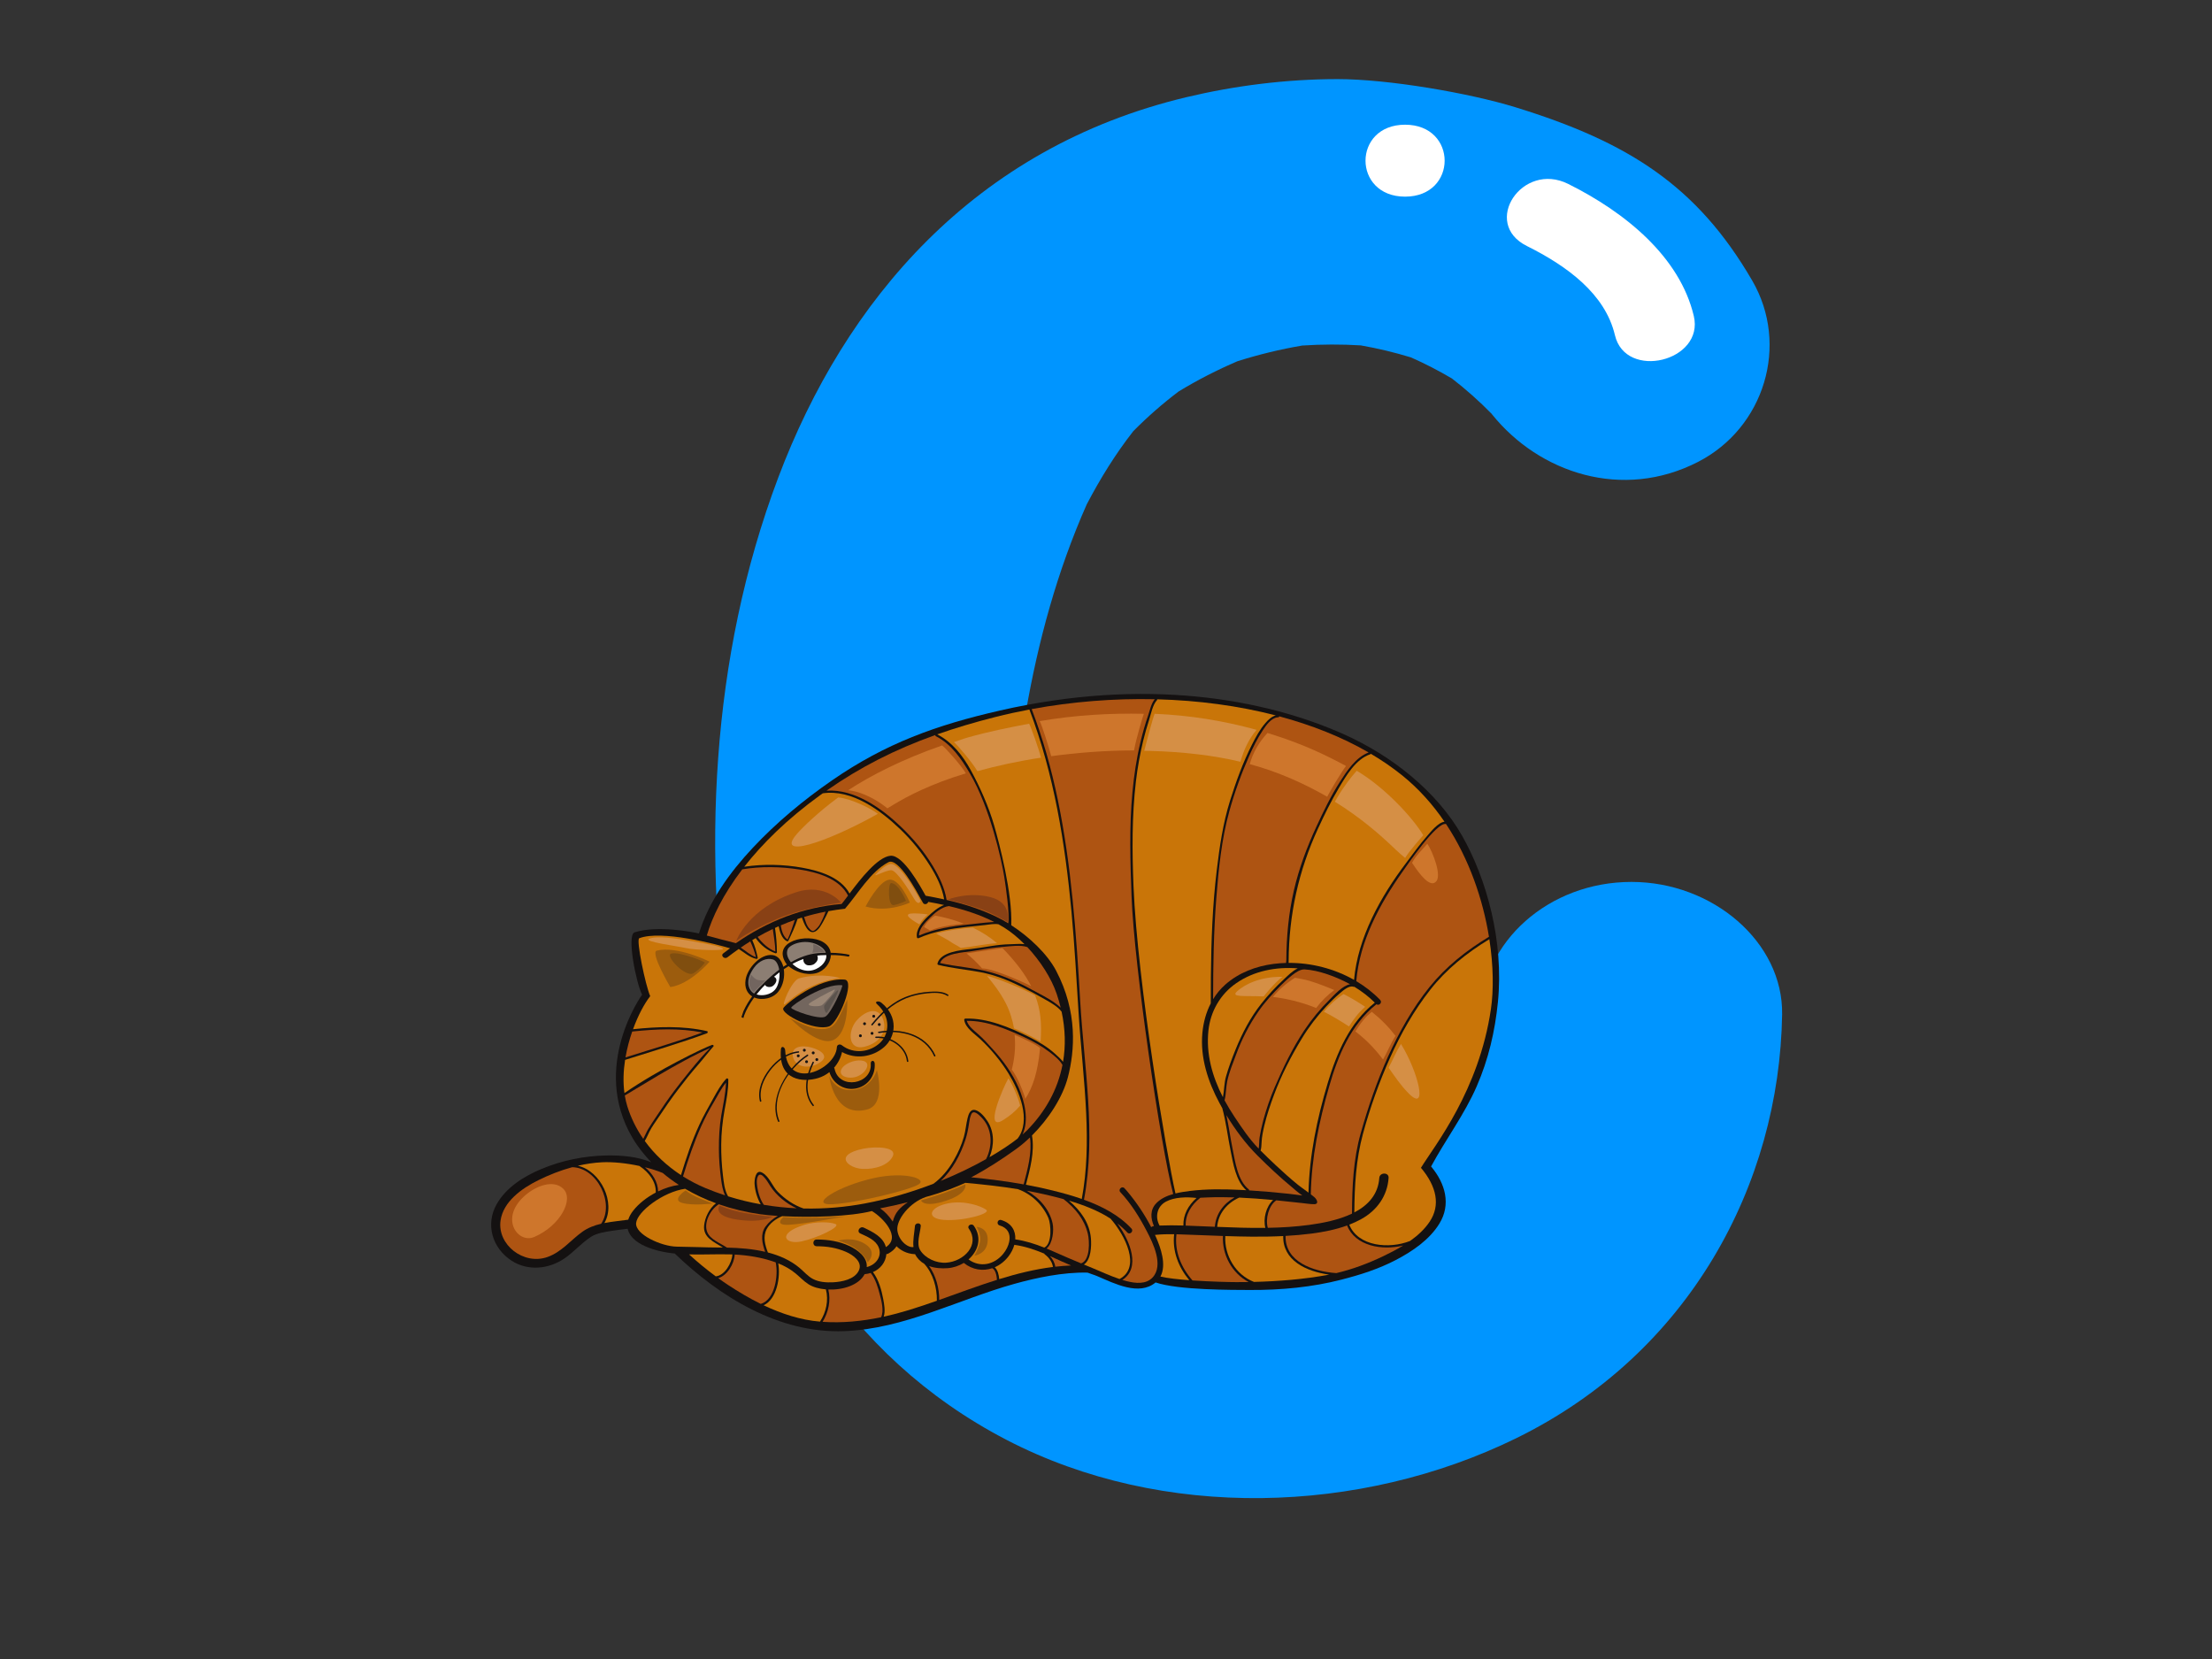 <?xml version="1.0" encoding="utf-8"?>
<!-- Generator: Adobe Illustrator 17.0.0, SVG Export Plug-In . SVG Version: 6.00 Build 0)  -->
<!DOCTYPE svg PUBLIC "-//W3C//DTD SVG 1.1//EN" "http://www.w3.org/Graphics/SVG/1.1/DTD/svg11.dtd">
<svg version="1.1" id="Layer_1" xmlns="http://www.w3.org/2000/svg" xmlns:xlink="http://www.w3.org/1999/xlink" x="0px" y="0px"
	 width="800px" height="600px" viewBox="0 0 800 600" enable-background="new 0 0 800 600" xml:space="preserve">
<rect x="0" y="0" width="800" height="600" fill="#333333" stroke="none"/>
<g>
	<g>
		<path fill="#0095FF" d="M590.038,318.957c-30.015,0-54.079,21.796-54.491,47.926c-0.069,4.672-0.331,9.307-0.801,13.94
			c-1.624,7.663-3.88,15.137-6.862,22.473c-3.145,5.66-6.721,11.082-10.765,16.293c-4.343,4.393-9.003,8.501-13.998,12.337
			c-5.637,3.392-11.504,6.408-17.633,9.061c-6.602,2.049-13.323,3.67-20.189,4.856c-6.772,0.44-13.526,0.447-20.297,0.018
			c-6.263-1.094-12.388-2.558-18.416-4.412c-5.577-2.422-10.923-5.174-16.074-8.254c-5.151-3.956-9.936-8.211-14.393-12.763
			c-4.981-6.394-9.312-13.09-13.109-20.071c-6.15-14.674-10.11-29.908-12.874-45.361c-4.082-32.372-3.442-65.039,0.859-97.386
			c4.46-25.677,11.315-50.996,22.04-75.208c4.838-9.226,10.292-18.103,16.834-26.464c5.08-5.139,10.525-9.911,16.39-14.357
			c6.795-4.131,13.88-7.769,21.308-10.949c7.649-2.415,15.42-4.306,23.399-5.667c7.071-0.46,14.101-0.486,21.174-0.055
			c6.185,1.087,12.22,2.528,18.17,4.352c5.13,2.27,10.035,4.805,14.796,7.619c5.119,3.947,9.86,8.179,14.315,12.722
			c0.058,0.078,0.12,0.155,0.18,0.231c17.122,21.29,47.235,31.255,74.558,17.193c23.945-12.321,33.095-42.276,19.549-65.566
			c-19.92-34.256-44.732-50.072-85.606-62.668c-16.834-5.188-46.066-10.189-64.304-10.189c-18.642,0-37.348,2.399-54.74,6.546
			c-76.929,18.347-123.541,73.833-147.584,137.543c-24.657,65.325-27.638,136.961-16.993,204.648
			c9.084,57.82,41.106,113.053,99.58,143.419c56.414,29.296,127.93,27.025,184.337-0.626
			c62.679-30.721,95.173-91.848,96.131-153.256C644.943,340.749,619.437,318.957,590.038,318.957z"/>
		<path fill="#FFFFFF" d="M508.171,45.101c-19.084,0-19.084,26.017,0,26.017C527.243,71.118,527.243,45.101,508.171,45.101z"/>
		<path fill="#FFFFFF" d="M612.592,114.31c-5.029-21.343-24.647-37.445-45.442-47.799c-16.618-8.283-31.527,14.198-14.93,22.464
			c14.49,7.216,28.315,17.281,31.84,32.25C587.933,137.646,616.444,130.684,612.592,114.31z"/>
	</g>
	<g>
		<path fill="#141111" d="M528.777,302.245c-9.178-16.127-25.52-28.969-42.672-36.648c-29.04-13.003-72.009-20.617-124.446-8.63
			c-23.109,5.28-41.369,11.879-60.653,25.199c-10.394,7.173-20.163,15.289-28.738,24.442c-8.411,8.978-15.863,19.307-19.482,31
			c-1.718-0.426-14.912-3.076-23.272-0.423c-2.954,0.939,0.592,18.485,2.708,22.556c-0.009,0.014-18.722,25.84-3.5,51.739
			c1.923,3.274,4.267,6.203,6.836,8.876c-5.038-2.084-10.848-2.563-16.222-2.468c-7.995,0.138-16.111,1.793-23.447,4.854
			c-6.449,2.687-12.814,6.693-16.263,12.774c-4.129,7.27-1.623,15.876,5.402,20.434c5.906,3.829,13.385,3.044,19.035-0.763
			c3.507-2.362,6.199-5.657,9.772-7.93c2.082-1.327,5.118-1.736,7.527-2.125c1.87-0.302,3.76-0.493,5.641-0.739
			c0.087,0.414,0.219,0.831,0.412,1.245c1.513,3.244,5.275,5.02,8.591,6.1c2.606,0.852,5.305,1.343,8.057,1.623
			c0.034,0.044,0.064,0.083,0.101,0.124c16.189,15.526,37.498,28.81,61.125,27.944c21.709-0.797,41.163-11.435,61.649-17.129
			c7.778-2.162,17.511-4.253,26.381-4.041c1.52,0.61,2.089,0.67,3.606,1.315c6.021,2.57,15.057,7.24,21.007,2.236
			c8.266,2.816,28.032,2.694,34.041,2.729c11.377,0.064,22.634-1.025,33.125-3.726c6.931-1.782,13.376-3.817,19.681-7.099
			c6.086-3.166,12.19-7.334,15.782-13.166c4.304-6.991,2.116-14.522-2.876-20.537c-0.037-0.049-0.081-0.094-0.122-0.133
			c5.273-9.765,12.045-18.757,16.484-28.944c4.283-9.804,6.629-19.927,7.691-30.526C543.94,340.316,537.621,317.776,528.777,302.245
			z"/>
		<path fill="#AE5412" d="M522.986,298.024c8.481,12.786,13.353,27.475,15.522,40.774c-8.162,4.93-15.54,10.781-21.481,18.144
			c-6.189,7.677-11.008,16.316-15.029,25.211c-4.036,8.95-7.216,18.267-9.873,27.677c-2.685,9.491-3.106,19.302-3.155,29.088
			c-4.798,2.298-10.562,3.424-15.466,4.085c-4.962,0.668-9.968,0.967-14.988,1.055c-0.928-3.201,0.281-8.027,3.072-9.945
			c3.088,0.306,6.169,0.645,9.24,0.983c1.474,0.163,2.984,0.41,4.471,0.421c1.685,0.017,1.179-1.577,0.007-2.59
			c-0.292-0.246-0.725-0.594-1.239-0.983c0.256-13.3,2.954-26.208,6.634-39.013c3.155-10.983,7.762-22.31,17.113-29.738
			c0.923,0.707,2.227-0.635,1.35-1.545c-2.535-2.627-5.466-4.905-8.649-6.8c1.174-14.324,8.448-27.9,16.721-39.582
			C508.883,312.95,519.64,297.087,522.986,298.024z"/>
		<path fill="#C97508" d="M457.636,444.076c-5.803,0.076-11.621-0.125-17.424-0.364c0.366-4.828,3.569-8.627,7.981-10.592
			c4.085,0.18,8.172,0.493,12.245,0.887C457.887,436.327,456.77,440.829,457.636,444.076z"/>
		<path fill="#AE5412" d="M434.131,433.179c0.914-0.048,1.808-0.085,2.676-0.117c3.226-0.126,6.454-0.11,9.68-0.002
			c-3.979,2.226-6.783,6.005-7.117,10.622c-2.727-0.115-5.448-0.232-8.161-0.332c-0.795-0.03-1.589-0.065-2.388-0.092
			C428.69,439.208,430.852,435.742,434.131,433.179z"/>
		<path fill="#C97508" d="M427.99,443.223c-2.501-0.09-6.134-0.094-8.626,0.016c-1.669-3.026-1.006-6.889,2.346-8.669
			c3.079-1.633,7.474-1.736,11.039-1.306C429.764,435.904,427.884,439.307,427.99,443.223z"/>
		<path fill="#AE5412" d="M443.837,391.079c0.672-3.228,1.971-6.314,3.109-9.406c2.07-5.621,4.787-11.002,8.234-15.957
			c2.312-3.33,5.082-6.341,7.955-9.231c1.338-1.343,2.731-2.634,4.221-3.82c1.055-0.843,2.911-2.157,4.472-2.065
			c5.066,0.283,11.554,2.662,16.454,5.381c-2.724,0.414-5.874,4.027-7.311,5.446c-3.514,3.463-6.611,7.221-9.316,11.296
			c-4.255,6.422-7.582,13.385-10.601,20.412c-1.701,3.949-3.083,8.016-4.202,12.153c-0.534,1.98-0.953,3.986-1.292,6.007
			c-0.226,1.37-0.074,2.77-0.35,4.117c-0.03-0.03-0.053-0.057-0.085-0.085c-3.307-3.387-6.035-7.49-8.637-11.393
			c-1.289-1.946-2.507-3.944-3.613-5.994C443.455,395.732,443.372,393.308,443.837,391.079z"/>
		<path fill="#C97508" d="M442.282,396.819c-3.848-7.499-6.148-15.646-5.234-24.152c0.73-6.823,4.26-13.086,10.067-17.09
			c6.408-4.428,14.324-5.978,22.232-5.354c-1.975,0.921-3.871,2.904-5.063,4.005c-2.934,2.698-5.685,5.68-8.145,8.796
			c-3.935,5.001-6.892,10.638-9.249,16.471c-1.31,3.237-2.561,6.534-3.502,9.889C442.715,391.793,442.771,394.39,442.282,396.819z"
			/>
		<path fill="#C97508" d="M489.481,356.879c0.127,0.046,0.235,0.032,0.318-0.018c2.747,1.674,5.261,3.608,7.421,5.761
			c-9.148,7.267-13.767,18.218-16.988,28.941c-3.91,12.987-6.668,26.238-6.995,39.764c-1.427-1.055-3.076-2.236-3.767-2.793
			c-2.763-2.22-5.393-4.612-7.981-7.023c-1.895-1.766-3.76-3.558-5.582-5.397c0.29-0.955,0.315-1.941,0.362-2.943
			c0.087-2.093,0.534-4.133,1.013-6.171c0.887-3.769,2.151-7.451,3.5-11.089c2.602-7.018,6.159-13.928,10.065-20.355
			c2.533-4.172,5.448-7.971,8.793-11.566c1.547-1.663,3.171-3.268,4.916-4.739C485.622,358.345,487.869,356.292,489.481,356.879z"/>
		<path fill="#AE5412" d="M454.802,417.936c4.009,4.014,8.184,7.914,12.582,11.536c0.534,0.447,2.024,1.812,3.631,2.892
			c-1.716-0.203-3.428-0.463-5.112-0.64c-4.702-0.499-9.415-0.919-14.142-1.209c0.032-0.115,0.009-0.242-0.126-0.35
			c-4.069-3.26-4.926-10.085-5.874-14.773c-0.81-3.99-1.352-8.085-2.224-12.091C446.717,408.546,450.498,413.633,454.802,417.936z"
			/>
		<path fill="#AE5412" d="M465.205,347.3c0.005-0.007,0.007-0.018,0.009-0.027c0.051-8.492,0.834-17.005,2.756-25.304
			c1.842-7.955,4.679-15.554,8.119-22.991c2.558-5.544,5.227-11.094,8.542-16.261c2.505-3.903,5.678-8.821,10.355-10.571
			c-9.593-5.563-20.539-9.915-32.324-13.072c-0.03,0.18-0.152,0.339-0.394,0.348c-0.062,0-0.122,0.002-0.186,0.007
			c-2.379,0.237-4.209,2.954-5.37,4.693c-1.934,2.902-3.488,6.024-4.895,9.188c-2.885,6.495-5.31,13.235-7.207,20.063
			c-2.809,10.154-3.891,20.926-4.709,31.377c-0.962,12.194-1.149,24.421-1.168,36.646c1.184-1.946,2.65-3.742,4.426-5.315
			c4.833-4.273,11.022-6.641,17.472-7.476c1.485-0.193,2.982-0.3,4.483-0.343C465.14,347.94,465.166,347.62,465.205,347.3z"/>
		<path fill="#C97508" d="M506.979,280.315c-3.461-2.777-7.203-5.34-11.181-7.69c-0.046,0.066-0.11,0.124-0.207,0.157
			c-5.25,1.738-8.77,7.822-11.361,12.174c-2.832,4.771-5.259,9.747-7.573,14.769c-7.021,15.246-10.52,31.143-10.599,47.823
			c0,0.009,0.005,0.014,0.005,0.021c0.012,0.225,0.002,0.451-0.023,0.677c8.223-0.062,16.554,2.1,23.669,6.137
			c1.391-15.299,9.512-29.973,18.745-42.167c2.57-3.394,5.04-6.887,7.868-10.088c1.004-1.128,3.788-4.7,6.097-4.941
			C518.178,290.956,513.071,285.197,506.979,280.315z"/>
		<path fill="#C97508" d="M418.536,252.914c14.854,0.396,29.393,2.335,42.87,5.825c-1.524,0.39-2.754,1.609-3.739,2.747
			c-2.017,2.321-3.493,5.077-4.861,7.78c-3.274,6.491-5.775,13.38-7.935,20.283c-2.565,8.181-3.797,16.676-4.815,25.154
			c-1.552,12.825-1.997,25.754-2.128,38.66c-0.03,3.171-0.037,6.346-0.039,9.517c-1.716,3.309-2.687,6.982-3.035,10.707
			c-0.824,8.893,1.994,17.564,6.199,25.375c0.327,0.61,0.663,1.218,1.009,1.831c1.36,5.019,1.964,10.265,2.991,15.337
			c0.921,4.548,1.879,10.981,5.678,14.329c-0.764-0.044-1.526-0.094-2.289-0.129c-6.033-0.283-12.134-0.35-18.138,0.398
			c-1.653,0.205-3.445,0.463-5.181,0.894c-3.295-14.523-13.728-76.076-15.174-111.126c-0.514-12.614-0.592-25.266,0.861-37.831
			c0.581-4.997,1.474-9.957,2.657-14.85c0.605-2.5,1.326-4.974,2.107-7.43c0.716-2.218,1.245-5.383,2.853-7.164
			C418.515,253.124,418.545,253.018,418.536,252.914z"/>
		<path fill="#C97508" d="M360.073,259.295c4.032-1.018,8.117-1.907,12.236-2.685c0.007,0.025,0.004,0.053,0.016,0.083
			c8.918,23.438,12.876,48.242,15.188,73.013c1.137,12.231,1.8,24.492,2.581,36.747c0.766,12.109,2.182,24.17,2.737,36.293
			c0.474,10.293,0.318,20.682-1.586,30.841c-0.007,0.014,0,0.021,0,0.03c-3.514-1.225-7.099-2.199-10.546-3.058
			c-3.192-0.795-6.413-1.474-9.657-2.07c1.499-5.745,3.201-11.879,2.19-17.831c5.975-5.943,11.11-13.807,12.991-21.074
			c2.471-9.519,3.592-23.583-4.264-38.516c-3.189-6.063-9.65-12.194-16.222-16.447c0.47-11.315-4.315-29.616-6.185-36.075
			c-1.904-6.62-5.144-13.974-8.492-20.058c-2.825-5.144-6.67-10.108-12.102-12.895C345.557,263.269,352.55,261.192,360.073,259.295z
			"/>
		<path fill="#C97508" d="M362.081,441.232c-1.301-0.387-1.851,1.566-0.562,1.952c3.005,0.896,3.88,3.074,3.566,5.391
			c-0.064,0.145-0.087,0.311-0.078,0.481c-0.318,1.561-1.14,3.145-2.185,4.414c-3.274,3.99-8.413,5.058-12.542,2.017
			c3.482-3.039,4.994-7.783,1.918-12.169c-0.753-1.078-2.574-0.064-1.814,1.022c4.151,5.925-1.826,11.859-8.137,12.324
			c-3.533,0.263-7.582-1.543-9.434-4.502c-1.481-2.376-0.028-6.178,0.193-8.741c0.11-1.303-1.996-1.289-2.105,0
			c-0.205,2.399-0.817,5.222-0.527,7.589c-2.04,0.35-5.407-2.335-5.83-6.074c-0.424-3.737,4.37-10.042,10.375-12.063
			c5.94-1.593,11.282-3.719,14.193-5.093c6.666,0.615,12.814,1.276,19.035,2.296c4.96,1.773,8.997,5.706,11.025,10.442
			c0.923,2.155,1.465,9.321-1.499,10.693c-3.38-1.354-6.853-2.462-10.489-2.98C367.372,445.192,365.931,442.378,362.081,441.232z"/>
		<path fill="#C97508" d="M311.141,446.095c2.521,1.195,5.531,2.31,6.643,5.024c1.368,3.332-1.092,6.381-4.311,7.129
			c0.315-3.569-3.311-6.233-6.249-7.603c-3.746-1.748-7.718-2.344-11.844-2.358c-1.623-0.005-1.623,2.429,0,2.431
			c3.721,0.009,7.159,0.55,10.574,2.026c2.572,1.11,6.134,3.633,4.656,6.767c-1.518,3.215-6.125,4.089-9.355,4.248
			c-2.429,0.12-5.029-0.062-7.202-1.181c-1.893-0.976-3.327-2.737-4.937-4.073c-3.276-2.726-7.209-4.448-11.403-5.535
			c-1.043-2.754-1.87-5.708-0.423-8.469c1.068-2.04,3.207-3.661,5.583-4.658c10.378,0.553,24.486,0.171,32.471-1.856
			c3.949,2.369,10.725,9.445,5.047,13.044c-0.933-3.624-4.651-5.462-7.979-7.037C310.956,443.306,309.678,445.404,311.141,446.095z"
			/>
		<path fill="#AE5412" d="M260.808,426.555c0.258,1.913,0.581,3.967,1.418,5.756c-2.353-0.764-4.716-1.635-7.078-2.623
			c-2.836-1.188-5.558-2.609-8.128-4.228c1.891-6.182,3.951-12.317,6.622-18.237c1.287-2.86,2.759-5.65,4.375-8.356
			c1.483-2.485,2.703-5.068,4.534-7.323c-0.099,4.027-1.034,7.967-1.7,11.937c-0.661,3.972-0.866,8.008-0.854,12.026
			C260.007,419.203,260.311,422.899,260.808,426.555z"/>
		<path fill="#AE5412" d="M274.884,439.132c1.782,0.254,3.967,0.465,6.401,0.62c-1.777,0.997-3.336,2.344-4.462,3.917
			c-1.943,2.719-1.156,6.106-0.087,9.065c-4.518-1.059-9.296-1.423-13.843-1.522c-2.519-1.752-6.111-2.871-7.177-5.78
			c-1.17-3.201,1.038-7.854,4.244-9.899C264.776,437.211,269.798,438.411,274.884,439.132z"/>
		<path fill="#AE5412" d="M276.245,435.738c-1.596-2.268-2.383-5.464-2.53-8.059c-0.085-1.485,0.506-3.992,2.33-2.249
			c1.069,1.018,1.819,2.395,2.609,3.615c2.123,3.26,5.589,6.187,9.471,7.948C284.269,436.815,280.291,436.41,276.245,435.738z"/>
		<path fill="#AE5412" d="M318.306,437.009c3.785-0.73,6.291-1.276,10.016-2.229c-2.846,1.98-4.563,3.631-5.443,7.018
			C321.447,439.726,320.197,438.326,318.306,437.009z"/>
		<path fill="#AE5412" d="M372.505,411.367c0.806,5.664-0.868,11.499-2.28,16.954c-0.009,0.007,0,0.011,0,0.018
			c-6.282-1.121-12.628-1.923-18.974-2.558c5.672-2.961,11.027-6.459,16.27-10.233C369.205,414.335,370.879,412.924,372.505,411.367
			z"/>
		<path fill="#AE5412" d="M369.817,410.308c2.399-5.167,0.785-11.948-1.485-17.099c-2.231-5.057-5.446-9.521-9.176-13.634
			c-1.738-1.914-3.463-3.871-5.418-5.577c-1.508-1.31-3.512-2.828-4.085-4.798c7.241-0.092,14.317,2.961,20.739,5.888
			c3.311,1.508,6.463,3.316,9.33,5.515c1.416,1.089,3.523,2.747,4.536,4.564c-1.748,8.897-6.182,16.903-12.807,23.627
			C370.978,409.267,370.432,409.778,369.817,410.308z"/>
		<path fill="#AE5412" d="M340.218,427.089c4.278-3.967,7.202-9.595,8.913-14.794c0.643-1.957,1.037-3.956,1.327-5.989
			c0.159-1.11,0.339-2.243,0.804-3.277c0.836-1.886,2.883,0.295,3.603,1.004c4.089,4.066,4.228,10.281,1.759,15.181
			C351.892,421.876,346.356,424.593,340.218,427.089z"/>
		<path fill="#AE5412" d="M383.61,364.431c-0.588-0.569-1.241-1.07-1.838-1.517c-2.692-2.008-5.816-3.445-8.764-5.07
			c-4.805-2.655-9.862-4.875-15.204-6.337c-5.819-1.593-11.943-1.842-17.815-3.224c1.37-3.564,8.34-3.781,11.515-4.294
			c3.869-0.624,7.73-1.28,11.642-1.585c2.153-0.163,5.945-0.728,8.381,0.111c4.681,4.996,8.697,11.193,10.657,16.993
			C382.746,361.162,383.219,362.803,383.61,364.431z"/>
		<path fill="#AE5412" d="M338.279,265.834c-0.044,0.154,0,0.327,0.186,0.422c5.688,2.895,9.256,8.255,12.351,13.53
			c7.18,12.227,11.416,31.163,12.391,37.364c0.652,4.145,1.953,13.32,1.437,16.781c-1.446-0.891-2.895-1.69-4.304-2.367
			c-5.842-2.809-11.817-4.672-17.992-6.088c-0.705-4.433-2.75-8.598-5.075-12.443c-3.122-5.155-7.083-9.857-11.471-14.062
			c-6.827-6.539-16.685-13.682-26.895-13.012C311.069,277.455,323.713,271.024,338.279,265.834z"/>
		<path fill="#AE5412" d="M359.594,333.457c-0.438,0.016-0.871,0.043-1.283,0.071c-2.627,0.168-5.271,0.543-7.9,0.811
			c-6.137,0.622-12.34,1.589-18.029,4.004c-0.095-2.392,2.284-4.815,3.838-6.357c1.741-1.723,4.331-3.988,6.952-4.295
			C348.843,329.029,354.466,330.834,359.594,333.457z"/>
		<path fill="#C97508" d="M296.567,287.623c0.336-0.241,0.668-0.474,1.006-0.711c10.633-1.538,20.981,6.254,28.02,13.003
			c4.097,3.928,7.707,8.352,10.702,13.115c2.344,3.735,4.435,7.891,5.174,12.248c-2.206-0.49-4.444-0.923-6.717-1.327
			c-1.688-3.044-8.082-14.875-12.708-14.451c-4.631,0.428-10.907,8.474-14.79,13.657c-3.193-5.879-10.718-8.179-17.041-9.326
			c-6.834-1.241-14.136-1.397-21.046-0.357C275.637,305.202,284.55,296.334,296.567,287.623z"/>
		<path fill="#AE5412" d="M268.45,314.41c6.731-1.124,13.816-0.997,20.532,0.034c6.526,0.999,14.597,3.258,17.719,9.452
			c-1.002,1.343-1.812,2.436-2.335,3.044c-14.05,1.156-26.851,6.288-38.212,14.17c-2.643-0.638-7.322-1.87-10.53-2.756
			C257.516,331.824,261.504,323.5,268.45,314.41z"/>
		<path fill="#AE5412" d="M298.601,329.713c-0.463,1.421-1.421,3.516-2.213,4.847c-0.371,0.619-1.301,1.589-1.914,1.996
			c-0.919,0.608-1.948-0.889-2.332-1.483c-0.647-1.002-0.914-2.351-1.333-3.454C293.303,330.873,295.893,330.233,298.601,329.713z"
			/>
		<path fill="#AE5412" d="M287.459,332.692c-0.788,2.307-1.57,4.932-2.637,7.133c-1.347-0.986-2.072-2.657-2.429-5.165
			C284.037,333.956,285.722,333.293,287.459,332.692z"/>
		<path fill="#AE5412" d="M280.415,344.127c-2.533-0.997-4.856-3.116-6.401-5.275c1.78-1.022,3.604-1.99,5.476-2.885
			C279.86,338.562,280.371,341.511,280.415,344.127z"/>
		<path fill="#AE5412" d="M271.35,340.452c0.804,1.711,1.639,3.887,2.061,5.724c-1.927-0.629-3.832-2.351-5.51-3.467
			C269.038,341.93,270.182,341.177,271.35,340.452z"/>
		<path fill="#AE5412" d="M228.646,373.073c8.427-0.898,17.083-1.319,25.432,0.339c-9.171,3.33-18.554,6.056-27.857,9.01
			C226.781,379.168,227.63,376.001,228.646,373.073z"/>
		<path fill="#AE5412" d="M226.873,400.094c-0.391-1.269-0.69-2.577-0.909-3.905c1.913-0.988,20.012-12.567,30.859-17.154
			c-3.947,3.823-10.638,12.407-12.805,15.264c-2.363,3.109-4.531,6.348-6.701,9.584c-0.97,1.441-1.939,2.896-2.837,4.377
			c-0.7,1.165-1.181,2.431-1.828,3.622C230.156,408.286,228.192,404.335,226.873,400.094z"/>
		<path fill="#C97508" d="M233.191,412.636c0.647-1.089,1.142-2.252,1.704-3.387c0.859-1.727,2.077-3.345,3.145-4.957
			c2.298-3.454,4.649-6.88,7.166-10.194c2.349-3.092,4.787-6.157,7.35-9.09c1.904-2.178,3.875-4.762,5.506-6.61
			c0.2-0.233-0.235-0.599-0.518-0.5c-2.807,0.962-19.208,8.796-31.707,17.435c-0.539-3.919-0.38-8.015,0.232-12.01
			c9.892-3.143,19.879-6.019,29.6-9.622c0.362-0.134,0.44-0.682,0-0.781c-8.745-1.994-17.852-1.618-26.724-0.688
			c1.837-5.059,4.142-9.323,6.21-11.957c-1.722-3.917-5.169-20.475-3.965-20.942c8.008-3.1,28.214,2.222,32.842,3.633
			c-0.831,0.601-1.651,1.218-2.459,1.842c-1.061,0.815,0.435,2.236,1.485,1.43c1.354-1.043,2.726-2.051,4.119-3.026
			c2.058,1.306,3.885,3.037,6.339,3.581c0.32,0.069,0.587-0.196,0.515-0.5c-0.479-2.146-1.02-4.285-1.973-6.281
			c0.41-0.249,0.824-0.493,1.239-0.734c1.775,2.484,4.161,4.481,7.158,5.491c0.258,0.09,0.53-0.143,0.528-0.391
			c-0.019-2.94-0.27-5.867-0.698-8.777c0.438-0.203,0.879-0.403,1.324-0.599c0.412,1.959,1.107,4.442,2.938,5.372
			c0.189,0.094,0.472,0.058,0.576-0.145c1.257-2.572,2.455-5.16,3.329-7.872c0.511-0.168,1.032-0.329,1.552-0.493
			c0.739,2.031,2.243,6.341,4.856,5.008c1.35-0.691,2.231-2.464,2.927-3.684c0.68-1.188,1.239-2.436,1.842-3.661
			c1.936-0.348,3.931-0.642,5.984-0.873c4.601-5.303,9.201-13.415,15.665-16.816c3.642-1.92,10.357,10.783,11.884,13.535
			c0.014,0.023,0.025,0.046,0.041,0.072c0.196,0.352,0.387,0.7,0.585,1.052c0.506,0.9,1.729,0.461,1.92-0.32
			c1.902,0.334,3.82,0.705,5.736,1.126c-2.224,0.827-4.232,2.602-5.816,4.115c-1.957,1.858-4.54,4.755-4.002,7.624
			c0.055,0.281,0.396,0.34,0.615,0.244c5.494-2.441,11.515-3.405,17.479-4.062c2.181-0.24,4.368-0.41,6.551-0.677
			c1.292-0.156,3.302-0.55,4.861-0.264c0.703,0.389,1.393,0.788,2.065,1.213c2.469,1.538,4.965,3.597,7.325,5.975
			c-1.665-0.221-3.493,0.007-5.054,0.023c-4.866,0.046-9.544,1.206-14.355,1.734c-3.587,0.394-11.004,1.013-12.066,5.243
			c-0.053,0.212,0.067,0.444,0.297,0.499c4.99,1.225,10.118,1.684,15.163,2.623c5.165,0.962,10.078,2.913,14.743,5.208
			c3.104,1.526,6.199,3.203,9.194,4.932c1.51,0.87,4.163,2.348,5.501,4.168c1.361,6.329,1.488,12.404,0.521,18.123
			c-0.843-1.091-1.966-2.049-2.895-2.901c-2.756-2.524-6.063-4.437-9.431-6.106c-6.944-3.438-15.061-6.89-23.003-6.622
			c-0.299,0.011-0.449,0.249-0.41,0.514c0.451,2.936,3.714,4.953,5.756,6.868c3.915,3.668,7.499,7.992,10.283,12.503
			c3.825,6.208,8.296,16.956,3.272,23.498c-2.609,2.045-6.056,4.356-10.175,6.735c1.754-4.207,1.796-9.208-0.767-13.074
			c-0.942-1.409-2.579-3.5-4.334-3.96c-1.833-0.479-2.464,1.471-2.807,2.837c-0.559,2.257-0.707,4.559-1.347,6.811
			c-0.852,3.014-2.157,5.911-3.737,8.635c-1.828,3.157-4.26,6.169-7.267,8.363c-7.649,2.947-16.114,5.506-24.995,7.168
			c-6.479,1.211-13.949,1.966-21.987,1.787c-3.55-1.186-6.786-3.475-9.303-6.023c-2.033-2.049-3.113-5.657-5.784-7.018
			c-2.351-1.2-2.708,2.89-2.639,4.096c0.136,2.365,0.905,5.206,2.243,7.422c-3.884-0.693-7.836-1.64-11.815-2.883
			c-1.324-2.236-1.577-5.178-1.874-7.633c-0.44-3.664-0.636-7.345-0.613-11.039c0.027-4.196,0.456-8.359,1.204-12.49
			c0.67-3.679,1.421-7.333,1.356-11.087c-0.009-0.336-0.465-0.56-0.721-0.288c-1.985,2.148-3.355,4.668-4.75,7.193
			c-1.739,3.145-3.516,6.229-5.015,9.491c-2.705,5.874-4.744,12.015-6.625,18.172C241.179,421.646,236.698,417.478,233.191,412.636z
			"/>
		<path fill="#AE5412" d="M239.675,424.218c1.854,1.559,3.804,3.003,5.842,4.324c-2.489,0.325-5.073,1.165-7.514,2.347
			c-0.05-3.412-2.031-6.486-4.736-8.738C235.56,422.73,237.75,423.426,239.675,424.218z"/>
		<path fill="#AE5412" d="M210.584,445.51c-4.241,3.058-7.447,7.29-12.57,9.1c-8.644,3.055-18.222-4.428-16.984-13.173
			c0.981-6.873,7.651-11.621,13.587-14.562c3.891-1.932,8.052-3.58,12.321-4.741c9.01,0.131,15.443,13.069,10.477,20.447
			C214.975,443.159,212.645,444.027,210.584,445.51z"/>
		<path fill="#C97508" d="M229.016,437.831c-0.788,0.992-1.435,2.114-1.805,3.288c-2.828,0.41-5.782,0.652-8.626,1.211
			c4.221-7.366-1.333-18.881-9.602-20.719c2.894-0.674,5.828-1.112,8.759-1.26c3.944-0.189,8.854,0.323,13.507,1.331
			c3.359,2.217,6.093,5.687,5.924,9.625C233.928,433.005,231.008,435.31,229.016,437.831z"/>
		<path fill="#C97508" d="M230.064,442.314c0.438-4.172,9.795-11.248,17.712-12.383c3.525,2.079,7.276,3.822,11.174,5.245
			c-2.455,1.883-4.004,5.217-4.292,8.006c-0.458,4.433,3.56,5.95,6.781,8.002c-0.543-0.002-1.082-0.009-1.616-0.009
			c-4.525-0.007-9.611-0.249-15.064-0.311C239.309,450.799,229.631,446.484,230.064,442.314z"/>
		<path fill="#C97508" d="M249.21,453.673c5.017,0.129,10.092-0.147,14.951-0.007c0.237,0.005,0.476,0.016,0.714,0.023
			c-0.175,3.094-2.737,7.582-6.003,7.925C255.508,459.137,252.289,456.475,249.21,453.673z"/>
		<path fill="#AE5412" d="M263.332,464.732c-1.218-0.799-2.413-1.628-3.592-2.482c3.309-0.926,5.828-5.238,5.978-8.522
			c4.936,0.256,9.823,1.062,14.483,2.703c0.116,0.039,0.226,0.085,0.343,0.127c1.006,4.651-0.232,13.472-5.397,15.015
			C271.006,469.538,267.046,467.182,263.332,464.732z"/>
		<path fill="#C97508" d="M276.169,472.068c4.81-2.166,6.157-10.262,5.296-15.155c2.275,0.916,4.414,2.104,6.286,3.658
			c1.554,1.296,2.908,2.766,4.626,3.873c1.616,1.053,3.877,1.684,6.316,1.888c1.038,3.882,0.117,8.283-2.134,11.656
			C289.503,477.392,282.628,475.135,276.169,472.068z"/>
		<path fill="#AE5412" d="M318.647,476.399c-6.938,1.446-14.007,2.146-21.152,1.656c2.151-3.44,3.046-7.769,2.075-11.674
			c5.233,0.2,11.036-1.564,13.131-5.563c0.767-0.062,1.509-0.214,2.206-0.44c1.755,2.206,2.611,5.227,3.304,7.854
			C318.71,470.102,319.824,474.198,318.647,476.399z"/>
		<path fill="#C97508" d="M328.771,473.779c-3.032,0.926-6.088,1.743-9.176,2.415c0.68-1.962,0.168-4.584-0.157-6.334
			c-0.591-3.215-1.651-7.055-3.728-9.788c2.694-1.163,4.61-3.53,4.868-6.521c0.21,0.009,0.433-0.035,0.664-0.161
			c1.416-0.774,2.39-1.685,3.002-2.685c1.188,1.229,3.435,2.774,6.71,2.896c0.811,1.586,1.985,2.708,3.341,3.5
			c3.176,3.488,4.633,8.75,4.538,13.336C335.493,471.612,332.14,472.75,328.771,473.779z"/>
		<path fill="#AE5412" d="M339.679,470.138c0.033-4.138-1.156-8.766-3.658-12.241c2.176,0.776,4.6,0.917,6.717,0.755
			c2.093-0.152,4.103-0.845,5.823-1.9c3.16,2.528,6.922,3.058,10.302,1.913c1.225,0.645,1.6,2.717,1.704,4.205
			C353.55,465.07,346.628,467.681,339.679,470.138z"/>
		<path fill="#C97508" d="M361.386,462.613c-0.127-1.51-0.534-3.306-1.63-4.285c1.856-0.804,3.559-2.125,4.948-3.906
			c0.995-1.276,1.733-2.731,2.144-4.207c3.774,0.511,7.359,1.729,10.849,3.182c0.014,0.101,0.067,0.198,0.171,0.274
			c1.464,1.066,2.705,2.747,2.947,4.548C374.19,459.047,367.748,460.652,361.386,462.613z"/>
		<path fill="#AE5412" d="M381.653,458.124c-0.177-1.411-0.914-2.747-1.904-3.841c1.361,0.604,2.712,1.23,4.059,1.845
			c1.175,0.541,2.358,1.052,3.549,1.545C385.441,457.755,383.536,457.907,381.653,458.124z"/>
		<path fill="#AE5412" d="M391.006,456.919c-3.175-1.317-6.332-2.648-9.48-4.064c-1.002-0.451-2.01-0.891-3.028-1.312
			c2.296-1.808,2.689-6.71,2.201-9.035c-1.02-4.923-4.741-9.316-9.365-11.872c2.701,0.498,5.432,1.066,8.239,1.743
			c1.665,0.394,3.357,0.824,5.066,1.296c4.212,3.291,7.447,7.122,8.78,12.48C394.064,448.763,394.338,455.759,391.006,456.919z"/>
		<path fill="#C97508" d="M395.236,458.665c-1.085-0.444-2.16-0.886-3.242-1.333c2.62-1.683,2.784-6.756,2.551-9.48
			c-0.486-5.632-3.763-10.037-7.923-13.611c5.248,1.557,10.498,3.578,15.013,6.491c5.271,6.003,11.158,17.631,3.249,21.838
			C401.589,461.474,398.427,459.986,395.236,458.665z"/>
		<path fill="#AE5412" d="M416.859,462.003c-2.411,2.595-6.249,2.13-9.374,1.34c-0.532-0.131-1.052-0.281-1.577-0.439
			c6.68-4.26,2.956-13.956-1.787-20.415c1.287,0.997,2.494,2.082,3.594,3.272c0.905,0.978,2.39-0.463,1.492-1.432
			c-4.529-4.893-10.712-8.103-17.193-10.438c0.016-0.025,0.03-0.05,0.039-0.09c4.435-23.627,0.016-47.896-1.377-71.606
			c-1.435-24.463-3.145-49.006-8.133-73.077c-2.298-11.085-5.372-22.024-9.411-32.641c0-0.009-0.009-0.012-0.012-0.021
			c14.647-2.703,29.726-3.898,44.512-3.567c-1.327,1.637-1.706,3.873-2.374,5.805c-1.094,3.17-1.997,6.401-2.779,9.65
			c-1.441,5.948-2.33,12.008-2.908,18.082c-1.2,12.584-0.797,25.26-0.322,37.873c0.946,25.119,10.398,89.757,15.059,107.54
			c-2.312,0.651-4.495,1.651-6.102,3.304c-2.337,2.397-2.086,5.51-0.868,8.276c-0.021,0.002-0.034,0.002-0.049,0.002
			c-0.384,0.049-0.7,0.193-0.946,0.396c-2.374-4.591-5.312-8.957-8.637-12.924c-0.329-0.398-0.668-0.783-1.027-1.158
			c-0.909-0.967-2.395,0.472-1.485,1.435c3.868,4.11,6.961,9.111,9.53,14.046C416.993,449.553,420.951,457.601,416.859,462.003z"/>
		<path fill="#C97508" d="M419.837,461.72c-0.055-0.012-0.099-0.028-0.15-0.044c2.28-4.239,0.111-10.371-1.633-14.315
			c-0.108-0.244-0.225-0.488-0.34-0.737c2.293-0.24,4.612-0.288,6.933-0.256c-0.693,6.127,1.554,11.916,5.475,16.634
			C426.089,462.701,422.28,462.284,419.837,461.72z"/>
		<path fill="#AE5412" d="M447.185,463.698c-2.379,0-9.303-0.157-15.902-0.61c-4.098-4.662-6.553-10.516-5.8-16.701
			c2.164,0.049,4.324,0.152,6.461,0.232c3.454,0.129,6.908,0.274,10.359,0.39c-0.382,6.723,3.26,13.511,9.31,16.652
			C450.086,463.684,448.599,463.698,447.185,463.698z"/>
		<path fill="#C97508" d="M453.512,463.622c-6.68-2.602-10.744-9.604-10.371-16.583c3.18,0.104,6.348,0.189,9.523,0.212
			c3.813,0.033,7.626-0.023,11.432-0.219c-0.216,8.821,8.292,12.81,16.622,13.947C471.638,462.72,461.94,463.408,453.512,463.622z"
			/>
		<path fill="#AE5412" d="M500.234,454.338c-5.388,2.567-11.089,4.732-16.94,6.097c-8.623-0.598-18.566-4.151-18.352-13.449
			c3.164-0.175,6.314-0.447,9.455-0.854c4.32-0.562,8.692-1.425,12.8-2.92c2.931,7.394,12.567,9.16,20.306,7.239
			C505.122,451.914,502.636,453.189,500.234,454.338z"/>
		<path fill="#C97508" d="M539.208,364.991c-4.37,29.544-20.169,49.036-25.304,57.358c5.674,6.728,7.133,13.551,3.155,19.487
			c-1.819,2.726-4.306,5.008-7.076,6.972c-7.592,3.005-18.856,1.999-21.999-5.89c1.464-0.571,2.896-1.225,4.271-1.98
			c5.814-3.196,9.51-8.465,9.95-14.944c0.145-2.084-3.219-2.072-3.362,0c-0.412,6.051-4.131,9.945-9.029,12.503
			c0.069-9.593,0.587-19.109,3.122-28.451c2.54-9.358,5.826-18.601,9.788-27.479c3.873-8.688,8.621-17.035,14.532-24.591
			c5.821-7.449,13.245-13.355,21.389-18.304C540.136,349.315,540.205,358.184,539.208,364.991z"/>
		<path fill="#141111" d="M305.453,354.277c-9.754-0.764-21.594,9.114-22.151,10.334c-0.99,2.169,11.37,8.455,16.558,6.59
			C303.16,370.017,309.515,354.594,305.453,354.277z"/>
		<path fill="#73665E" d="M298.55,367.648c-2.183,1.363-12.407-2.376-12.404-3.199c0.005-0.82,12.1-8.955,18.448-8.11
			C305.11,356.411,300.733,366.282,298.55,367.648z"/>
		<path fill="#141111" d="M318.778,362.647c-1.034-0.85-2.632-0.428-1.644,0.461c5.363,4.808,4.32,10.983,1.22,13.965
			c-3.632,3.491-9.602,4.308-13.896,0.949c-0.709-0.555-1.745-0.219-1.794,0.718c-0.423,8.05-17.948,16.033-18.694,1.147
			c-0.067-1.299-1.423-1.768-1.538-0.461c-1.009,11.511,8.096,12.086,13.454,10.47c1.506-0.454,2.885-1.206,4.087-2.157
			c1.126,3.868,4.951,6.654,9.252,5.978c4.534-0.712,7.451-4.669,7.12-9.114c-0.092-1.296-1.522-1.207-1.426,0.097
			c0.55,7.497-11.43,9.578-13.086,1.865c-0.039-0.166-0.103-0.302-0.191-0.41c1.43-1.621,2.446-3.583,2.89-5.667
			c4.891,2.696,10.997,1.867,15.202-1.777C323.996,375.014,325.039,367.763,318.778,362.647z"/>
		<path fill="#141111" d="M300.434,344.592c-0.21-1.499-1.082-2.924-2.871-3.958c-5.508-3.189-18.354-0.357-13.399,7.61
			c0.117,0.184,0.267,0.38,0.451,0.582c-0.193,0.117-0.387,0.24-0.578,0.357c-0.251,0.159-0.495,0.325-0.744,0.49
			c-0.569-2.27-1.915-4.025-3.9-4.264c-4.407-0.53-9.073,4.78-9.728,8.847c-0.489,3.03,0.617,5.036,2.367,6.106
			c-0.553,0.758-1.08,1.541-1.575,2.337c-0.594,0.962-1.101,1.974-1.577,2.991c-0.097,0.212-0.435,1.398-0.744,2.176
			c0.265,0.085,0.507,0.189,0.732,0.315c0.099-0.338,0.171-0.679,0.267-0.939c0.76-2.077,1.913-4.014,3.164-5.844
			c0.152-0.224,0.315-0.44,0.474-0.656c2.846,1.218,6.841,0.375,8.821-2.238c1.723-2.271,2.278-5.358,1.872-7.974
			c0.569-0.389,1.152-0.764,1.743-1.121c2.028,1.764,6.076,3.558,9.965,2.549c2.941-0.764,5.248-3.673,5.308-6.539
			c2.174-0.034,4.285,0.143,6.546,0.573c0.055-0.26,0.131-0.412,0.242-0.664C305.995,344.949,302.508,344.581,300.434,344.592z"/>
		<path fill="#8C7E73" d="M272.733,349.941c1.757-2.409,4.456-3.648,6.841-2.938c1.098,0.325,1.927,1.847,2.231,3.703
			c-2.807,2.042-7.219,6.219-9.073,8.623C270.716,358.136,269.259,354.705,272.733,349.941z"/>
		<path fill="#FFFFFF" d="M280.3,357.933c-1.616,1.87-4.69,2.399-6.68,1.709c1.071-1.296,1.883-2.296,3.113-3.458
			c0.097,0.723,1.897,1.228,2.994,0.24c1.096-0.986,1.646-2.452,0.228-3.173c0.518-0.447,0.638-0.555,1.172-0.981
			c0.26-0.212,0.525-0.412,0.788-0.614C282.043,353.614,281.587,356.446,280.3,357.933z"/>
		<path fill="#8C7E73" d="M284.898,343.284c0.795-1.824,6.793-4.246,11.748-1.062c1.099,0.709,1.746,1.522,2.038,2.36
			c-0.981,0.012-1.96,0.051-2.931,0.136c-3.442,0.299-6.721,1.607-9.71,3.274C284.815,346.524,284.249,344.767,284.898,343.284z"/>
		<path fill="#FFFFFF" d="M292.789,351.071c-2.277,0.177-4.601-0.914-6.18-2.466c1.619-0.878,3.47-1.635,3.947-1.78
			c-0.099,1.133,0.495,1.828,1.147,2.141c0.652,0.313,2.144,0.216,2.918-0.433c0.78-0.654,1.476-1.494,0.974-2.933
			c0.348-0.074,1.911-0.177,3.26-0.182C299.07,348.113,296.029,350.823,292.789,351.071z"/>
		<path fill="#998676" d="M292.561,363.098c0.391-0.755,7.792-4.586,9.151-5.183c1.358-0.594-3.585,5.123-4.516,5.662
			C296.268,364.113,292.068,364.051,292.561,363.098z"/>
		<path fill="#5B534D" d="M298.126,363.634c0.304-0.594,4.375-5.48,4.943-5.48c0.682,0-3.401,7.329-3.956,8.045
			C298.557,366.913,297.813,364.235,298.126,363.634z"/>
		<path fill="#72655F" d="M294.109,341.463c0,0,1.298,0.244,2.595,1.253c1.298,1.016,1.485,1.612,1.485,1.612
			s-0.905,0.058-2.291,0.058c-1.11,0-2.098,0.239-2.098,0.239s0.371-1.253,0.371-1.789
			C294.17,342.301,294.109,341.463,294.109,341.463z"/>
		<path fill="#72655F" d="M271.672,352.49c0,0-1.006,2.01-0.619,3.935c0.304,1.55,1.543,2.5,1.543,2.5s0.802-0.951,1.976-2.141
			c1.207-1.225,2.353-2.265,2.353-2.265s-2.102,0.237-3.214-0.237C272.595,353.802,271.672,352.49,271.672,352.49z"/>
		<path fill="#9C5C0D" d="M285.607,368.141c0,0,5.991,3.444,10.09,3.953c4.101,0.505,5.673-0.914,6.829-2.637
			c1.158-1.725,3.891-7.902,3.891-7.902s0.626,12.059-5.047,14.589C295.697,378.677,285.607,368.141,285.607,368.141z"/>
		<path fill="#9C5C0D" d="M299.9,389.113c0,0,2.1,5.879,8.828,5.07c6.728-0.813,8.407-7.198,8.407-7.198s3.495,12.45-3.572,14.288
			C301.477,404.413,299.9,389.113,299.9,389.113z"/>
		<path fill="#9C5C0D" d="M316.4,425.993c10.824-2.328,19.022,0.308,15.867,2.335c-3.15,2.026-21.962,6.682-31.103,7.191
			C292.018,436.026,302.863,428.911,316.4,425.993z"/>
		<path fill="#9C5C0D" d="M242.429,356.989c0,0-7.417-12.556-4.877-13.185c7.423-1.842,19.088,3.988,19.088,3.988
			S249.643,355.969,242.429,356.989z"/>
		<path fill="#9C5C0D" d="M313.05,327.855c0,0,4.771-9.305,8.586-9.713c3.82-0.41,7.423,8.28,7.423,8.28
			S321.422,330.208,313.05,327.855z"/>
		<path fill="#804E0F" d="M242.643,344.928c1.577-0.61,5.303,0.511,7.847,1.331c2.542,0.815,4.451,1.838,4.451,1.838
			s-1.379,2.148-4.136,3.887C248.047,353.719,240.523,345.746,242.643,344.928z"/>
		<path fill="#804E0F" d="M322.274,319.372c2.671,0,5.407,6.44,5.407,6.44s-2.224,1.126-4.453,1.531
			C321,327.753,321.212,319.372,322.274,319.372z"/>
		<path fill="#D58F45" d="M309.674,369.253c2.457-3,7.357-5.671,9.459-1.213s-0.633,9.118-6.519,10.539
			C306.731,379.994,306.519,373.107,309.674,369.253z"/>
		<path fill="#D58F45" d="M292.229,378.578c3.109,0.498,8.197,2.835,4.621,5.471c-3.571,2.634-8.614,2.227-9.876-1.216
			C285.711,379.384,288.446,377.968,292.229,378.578z"/>
		<path fill="#D58F45" d="M307.362,384.25c2.671-1.156,6.093-1.013,6.304,0.813c0.21,1.824-2.733,5.066-6.726,4.658
			C302.948,389.318,303.158,386.073,307.362,384.25z"/>
		<path fill="#D58F45" d="M312.195,415.456c4.748-0.962,12.194-0.605,10.725,2.639c-1.522,3.339-6.521,4.861-10.935,4.658
			C306.671,422.509,301.267,417.69,312.195,415.456z"/>
		<path fill="#D58F45" d="M283.871,363.163c0.852-0.659,4.683-4.142,9.622-6.434c4.937-2.289,8.98-2.908,10.136-2.908
			c1.153,0-6.479-2.226-14.626,0C286.298,354.56,282.271,364.399,283.871,363.163z"/>
		<path fill="#D58F45" d="M234.817,339.494c1.658-0.663,5.672-0.826,14.447,0.723c8.773,1.547,12.089,2.268,12.197,2.993
			c0.106,0.721-10.06,0.41-13.27-0.311C244.98,342.177,232.249,340.528,234.817,339.494z"/>
		<path fill="#D58F45" d="M316.78,316.18c1.184-1.234,3.744-3.626,5.349-3.712c3.85-0.208,10.81,13.307,10.81,13.307
			s-0.645,2.268-2.464-0.928c-1.819-3.198-6.205-9.903-8.025-10.109C320.63,314.532,315.495,317.518,316.78,316.18z"/>
		<path fill="#D58F45" d="M343.133,435.162c5.814-1.061,11.731,1.004,13.553,2.385c1.828,1.382-8.34,4.147-15.248,3.647
			C334.528,440.688,336.223,436.415,343.133,435.162z"/>
		<path fill="#D58F45" d="M290.991,442.952c3.772-1.149,9.123-1.133,11.207-0.251c2.089,0.877-6.514,5.029-12.381,6.284
			C283.951,450.239,280.691,446.095,290.991,442.952z"/>
		<path fill="#9C5C0D" d="M333.096,434.154c0,0,6.514-2.01,9.256-3.017c2.738-1.006,6.779-2.765,6.779-2.765s1.043,3.27-7.043,5.908
			C334.005,436.919,333.096,434.154,333.096,434.154z"/>
		<path fill="#9C5C0D" d="M353.17,443.705c0,0,1.957,2.89,1.169,5.784c-0.78,2.89-1.95,4.649-1.95,4.649s4.564-0.502,4.822-5.407
			C357.471,443.831,353.17,443.705,353.17,443.705z"/>
		<path fill="#9C5C0D" d="M302.98,448.731c0,0,3.912,0.757,7.041,3.272c3.129,2.51,3.783,4.522,3.783,4.522s3.776-3.518-0.785-6.532
			C308.456,446.972,302.98,448.731,302.98,448.731z"/>
		<path fill="#9C5C0D" d="M247.974,430.508c0,0,1.432,1.257,3.652,2.264c2.213,1.006,6.122,2.51,6.122,2.51
			s-7.168,0.884-11.08-0.246C242.758,433.905,247.974,430.508,247.974,430.508z"/>
		<path fill="#9C5C0D" d="M283.298,440.187c0,0,3.26,0.251,9.385,0.251c6.127,0,12.906-0.502,12.906-0.502
			s-14.078,2.638-20.074,3.016C279.517,443.327,283.298,440.187,283.298,440.187z"/>
		<path fill="#894115" d="M260.223,436.037c0,0,3.523,1.635,8.999,2.643c5.475,1.002,10.164,1.379,10.164,1.379
			s-3.91,2.388-12.906,1.009C257.488,439.682,260.223,436.037,260.223,436.037z"/>
		<path fill="#894115" d="M266.219,340.395c0,0,4.564-3.765,14.734-8.041c10.166-4.271,23.203-5.908,23.203-5.908
			s-5.524-7.214-16.166-3.77C270.525,328.331,266.219,340.395,266.219,340.395z"/>
		<path fill="#894115" d="M342.868,325.317c0,0,4.826,1.255,10.173,2.887c5.347,1.635,11.34,5.28,11.34,5.28
			s1.826-7.039-6.256-9.049C350.041,322.425,342.868,325.317,342.868,325.317z"/>
		<path fill="#D58F45" d="M303.142,288.406c-7.341,5.409-12.853,10.807-14.905,13.164c-8.034,9.215,10.369,3.348,29.259-7.247
			C314.811,292.282,307.574,288.747,303.142,288.406z"/>
		<path fill="#CE762C" d="M340.729,269.603c-14.202,4.907-25.978,10.935-33.965,16.192c1.545,0.198,3.042,0.5,4.545,1.057
			c3.583,1.312,6.781,3.168,9.625,5.491c0.737-0.431,1.467-0.868,2.195-1.31c4.918-3.003,13.525-7.548,26.199-11.347
			C347.595,276.749,341.859,270.37,340.729,269.603z"/>
		<path fill="#D58F45" d="M372.198,261.74c-7.094,1.333-14.893,2.906-22.169,4.976c-2.006,0.571-3.152,1.089-5.045,1.69
			c0.933,0.608,6.721,7.375,8.501,10.491c6.788-1.876,14.485-3.58,22.993-4.879C375.756,270.964,372.848,262.931,372.198,261.74z"/>
		<path fill="#CE762C" d="M413.684,258.153c-12.248-0.262-24.765,0.451-37.675,2.646c0.776,1.305,3.431,9.761,4.175,12.687
			c9.074-1.228,19.245-2.079,29.959-2.089C410.937,266.953,413.334,259.104,413.684,258.153z"/>
		<path fill="#D58F45" d="M454.461,263.955c-12.043-3.307-24.014-5.248-36.872-5.803c-0.73,1.81-3.113,10.795-3.762,13.38
			c0.732,0.014,1.462,0.028,2.206,0.049c11.937,0.301,23.224,1.672,32.582,3.919C449.837,271.259,451.516,267.432,454.461,263.955z"
			/>
		<path fill="#CE762C" d="M486.819,277.039c-7.028-3.811-15.13-7.7-25.805-11.133c-0.875-0.279-1.75-0.55-2.625-0.818
			c-3.067,3.353-5.222,7.067-6.406,11.264c10.932,2.956,20.198,7.334,28.011,11.796
			C481.206,285.795,485.557,278.517,486.819,277.039z"/>
		<path fill="#D58F45" d="M514.745,302.081c-3.776-6.332-13.977-17.389-24.074-23.325c-1.128,1.28-2.201,2.597-3.212,3.965
			c-1.299,1.75-2.54,3.543-3.633,5.425c-0.35,0.603-0.721,1.2-1.054,1.803c9.189,5.673,16.309,11.849,21.957,17.295
			c1.041,1.006,2.565,2.309,3.456,3.042C509.679,307.721,514.386,302.498,514.745,302.081z"/>
		<path fill="#CE762C" d="M510.693,312.038c2.899,4.492,6.542,8.985,8.579,6.878c2.331-1.964-0.995-10.67-3.055-13.758
			C514.46,307.168,511.938,309.629,510.693,312.038z"/>
		<path fill="#CE762C" d="M482.566,358.062c-2.705-1.137-6.088-2.468-9.137-3.373c-1.464-0.44-3.7-0.817-5.047-1.073
			c-3.182,1.973-5.657,4.11-8.027,6.938c4.363,0.493,10.163,1.757,15.651,4.004C477.901,362.052,480.017,359.941,482.566,358.062z"
			/>
		<path fill="#CE762C" d="M504.715,374.643c-2.503-3.259-5.365-6.153-8.6-8.718c-0.537,0.463-1.062,0.93-1.57,1.414
			c-1.732,1.637-3.056,3.657-4.354,5.681c4.532,3.482,7.555,6.958,10.019,10.168C501.772,380.414,502.983,377.317,504.715,374.643z"
			/>
		<path fill="#D58F45" d="M502.214,386.149c2.284,3.242,4.322,6.328,7.191,9.24c7.24,7.348,3.493-7.769-2.726-17.838
			C504.994,380.229,503.729,383.374,502.214,386.149z"/>
		<path fill="#D58F45" d="M493.734,364.132c-2.188-1.485-5.328-3.38-7.833-4.619c-2.692,1.761-5.105,3.937-7.072,6.417
			c1.108,0.546,2.218,1.137,3.337,1.792c1.649,0.958,4.331,2.558,5.722,3.502C489.511,368.656,491.319,366.209,493.734,364.132z"/>
		<path fill="#D58F45" d="M463.862,353.277c-8.232-0.129-13.901,2.895-16.427,5.222c-2.487,2.293,2.395,1.545,9.6,1.87
			C457.04,360.362,460.996,355.274,463.862,353.277z"/>
		<path fill="#D58F45" d="M335.553,330.719c-2.399-0.315-4.168-0.384-4.925-0.384c-4.179,0-2.026,1.736,1.888,3.983
			C333.252,332.923,334.328,331.748,335.553,330.719z"/>
		<path fill="#CE762C" d="M348.537,334.035c-3.758-1.474-7.366-2.374-10.375-2.912c-1.64,1.13-3.141,2.461-3.942,4.149
			c0.603,0.334,1.538,0.921,2.169,1.264C340.248,334.806,346.778,334.247,348.537,334.035z"/>
		<path fill="#D58F45" d="M360.607,341.124c-2.747-2.33-5.706-4.161-8.665-5.595c-3.154,0.06-10.12,1.046-13.371,2.118
			c2.355,1.267,4.114,2.211,5.775,3.32c1.082,0.726,2.049,1.071,3.115,1.87C352.461,342.342,356.147,341.375,360.607,341.124z"/>
		<path fill="#CE762C" d="M372.938,356.66c-1.994-3.961-4.965-7.999-9.222-12.582c-0.391-0.412-0.785-0.815-1.181-1.204
			c-4.006,0.583-8.752,1.278-12.98,1.937c2.012,1.646,3.735,3.286,5.65,5.43C359.205,350.203,370.953,355.578,372.938,356.66z"/>
		<path fill="#D58F45" d="M366.73,371.921c3.106,1.043,9.249,4.534,9.618,4.736c0.428-6.528,0.049-11.317-1.966-16.599
			c-2.756-1.748-14.437-6.615-17.394-7.09c2.328,2.894,4.55,5.641,6.728,9.781C365.229,365.64,366.246,369.076,366.73,371.921z"/>
		<path fill="#D58F45" d="M364.681,390.006c-2.008,3.624-9.038,19.685-1.775,15.017c2.379-1.526,4.267-3.044,6.049-5.174
			C368.273,397.05,366.06,391.811,364.681,390.006z"/>
		<path fill="#CE762C" d="M366.948,374.27c0.472,4.732-0.129,9.125-1.031,12.604c2.019,2.275,4.729,9.385,4.891,10.537
			c2.726-4.165,4.515-9.74,5.28-17.801c0.017-0.203,0.03-0.401,0.053-0.601C374.34,377.524,369.385,375.29,366.948,374.27z"/>
		<path fill="#CE762C" d="M190.119,432.164c3.921-3.318,9.977-5.607,13.5-2.319c4.145,3.871-1.069,13.532-10.428,17.53
			C187.215,449.929,180.358,440.417,190.119,432.164z"/>
		<path fill="#141111" d="M288.695,381.346c-0.688,0-0.688,1.025,0,1.025C289.383,382.371,289.383,381.346,288.695,381.346z"/>
		<path fill="#141111" d="M290.901,379.311c-0.686,0-0.686,1.027,0,1.027C291.589,380.338,291.589,379.311,290.901,379.311z"/>
		<path fill="#141111" d="M291.705,383.471c-0.684,0-0.684,1.027,0,1.027C292.393,384.498,292.393,383.471,291.705,383.471z"/>
		<path fill="#141111" d="M294.115,380.278c-0.691,0-0.691,1.029,0,1.029C294.801,381.307,294.801,380.278,294.115,380.278z"/>
		<path fill="#141111" d="M295.421,382.695c-0.691,0-0.691,1.031,0,1.031C296.107,383.727,296.107,382.695,295.421,382.695z"/>
		<path fill="#141111" d="M311.175,374.084c-0.688,0-0.688,1.032,0,1.032C311.864,375.115,311.864,374.084,311.175,374.084z"/>
		<path fill="#141111" d="M315.389,373.213c-0.687,0-0.687,1.029,0,1.029C316.08,374.243,316.08,373.213,315.389,373.213z"/>
		<path fill="#141111" d="M318,370.022c-0.688,0-0.688,1.025,0,1.025C318.686,371.047,318.686,370.022,318,370.022z"/>
		<path fill="#141111" d="M315.99,367.021c-0.684,0-0.684,1.027,0,1.027C316.681,368.048,316.681,367.021,315.99,367.021z"/>
		<path fill="#141111" d="M312.681,369.732c-0.689,0-0.689,1.027,0,1.027C313.367,370.759,313.367,369.732,312.681,369.732z"/>
		<path fill="#141111" d="M338.298,381.717c-3.553-7.797-12.457-9.938-20.544-8.591c-0.336,0.058-0.196,0.55,0.141,0.493
			c7.872-1.31,16.491,0.78,19.945,8.363C337.975,382.281,338.433,382.021,338.298,381.717z"/>
		<path fill="#141111" d="M342.905,359.741c-1.946-1.294-4.646-1.202-6.894-1.052c-2.637,0.17-5.216,0.693-7.691,1.57
			c-5.478,1.946-9.583,5.837-13.141,10.17c-0.207,0.258,0.166,0.624,0.378,0.362c3.348-4.083,7.129-7.709,12.178-9.759
			c2.415-0.978,4.951-1.506,7.55-1.773c2.348-0.235,5.316-0.428,7.352,0.928C342.921,360.376,343.186,359.932,342.905,359.741z"/>
		<path fill="#141111" d="M316.801,374.89c-0.341,0.018-0.343,0.532,0,0.511c5.158-0.283,10.652,3.233,11.188,8.42
			c0.03,0.327,0.566,0.33,0.527,0C327.954,378.364,322.274,374.585,316.801,374.89z"/>
		<path fill="#141111" d="M294.332,384.346c0.148-0.297-0.313-0.562-0.458-0.26c-2.427,4.96-3.756,11.225,0.039,15.886
			c0.214,0.262,0.589-0.104,0.377-0.364C290.661,395.152,292.025,389.064,294.332,384.346z"/>
		<path fill="#141111" d="M291.926,381.431c-4.057,2.621-7.198,6.475-9.3,10.689c-2.061,4.136-3.06,9.077-1.255,13.459
			c0.126,0.307,0.64,0.173,0.514-0.138c-3.491-8.476,3.092-18.902,10.306-23.563C292.478,381.691,292.211,381.245,291.926,381.431z"
			/>
		<path fill="#141111" d="M288.783,380.213c-4.2,0.398-7.884,3.129-10.385,6.279c-2.609,3.29-4.578,7.589-3.569,11.789
			c0.076,0.322,0.589,0.189,0.511-0.138c-0.919-3.834,0.804-7.744,3.078-10.827c2.392-3.242,6.134-6.187,10.364-6.593
			C289.123,380.692,289.128,380.181,288.783,380.213z"/>
	</g>
</g>
</svg>
